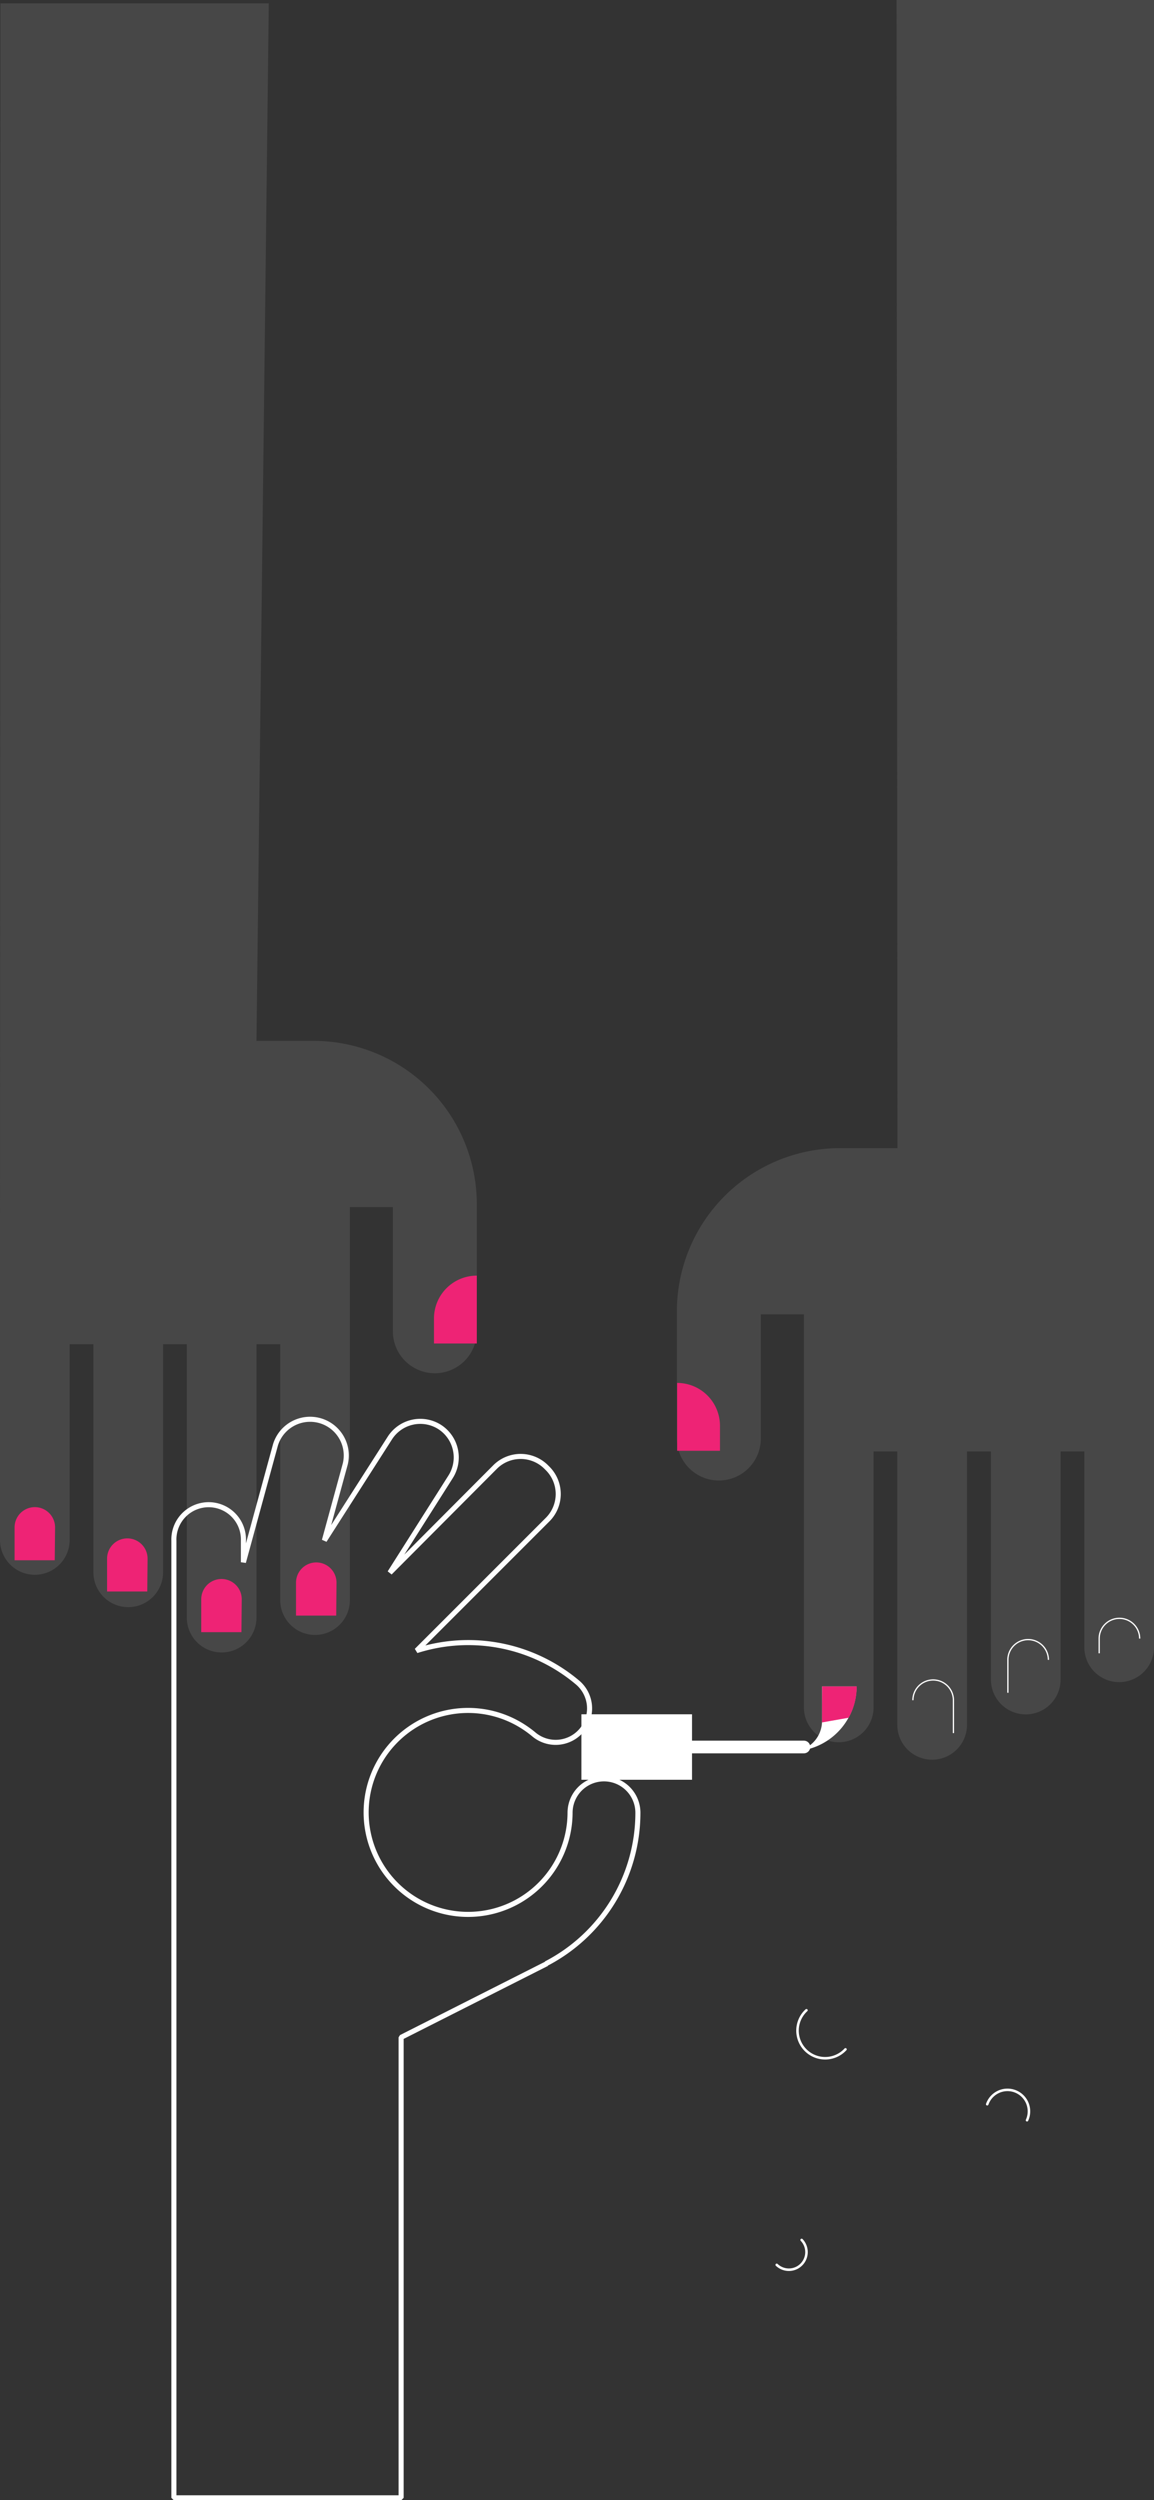 <svg id="Layer_1" data-name="Layer 1" xmlns="http://www.w3.org/2000/svg" viewBox="0 0 227.94 493.74"><rect x="0" y="0" width="227.94" height="493.74" fill="#333333" stroke="none"/><defs><style>.cls-1,.cls-4,.cls-6{fill:none;stroke:#fff;}.cls-1{stroke-linecap:round;stroke-width:0.5px;}.cls-1,.cls-4{stroke-miterlimit:10;}.cls-2{fill:#474747;}.cls-3{fill:#ee2375;}.cls-4{stroke-width:0.25px;}.cls-5{fill:#fff;}.cls-6{stroke-linejoin:bevel;}</style></defs><title>hands</title><path class="cls-1" d="M195,415.56a4.24,4.24,0,1,1,7.86,3.16"/><path class="cls-1" d="M167,404.72a5.46,5.46,0,1,1-7.71-7.72"/><path class="cls-1" d="M158.34,442.36a3.48,3.48,0,0,1-4.92,4.92"/><path class="cls-2" d="M61.94,205.56H50.66L53.09.66H.09L0,256.82v47.32A6.88,6.88,0,0,0,6.88,311h0a6.88,6.88,0,0,0,6.88-6.88V265.46h4.69v45.05a6.88,6.88,0,0,0,6.88,6.88h0a6.88,6.88,0,0,0,6.88-6.88V265.46H36.9v54a6.88,6.88,0,0,0,6.88,6.88h0a6.88,6.88,0,0,0,6.88-6.88v-54h4.69V316a6.88,6.88,0,0,0,6.88,6.88h0A6.88,6.88,0,0,0,69.11,316V262.52h0V238.38H77.6v24.53a8.29,8.29,0,0,0,8.29,8.29h0a8.29,8.29,0,0,0,8.29-8.29v-25.1a32.25,32.25,0,0,0-32.24-32.25Z"/><path class="cls-3" d="M10.81,308.13H2.88v-6.49a4,4,0,0,1,4-4h0a4,4,0,0,1,4,4Z"/><path class="cls-3" d="M29.09,314.3H21.15v-6.49a4,4,0,0,1,4-4h0a4,4,0,0,1,4,4Z"/><path class="cls-3" d="M47.69,322.33H39.75v-6.5a4,4,0,0,1,4-4h0a4,4,0,0,1,4,4Z"/><path class="cls-3" d="M66.41,319.06H58.47v-6.5a4,4,0,0,1,4-4h0a4,4,0,0,1,4,4Z"/><path class="cls-3" d="M94.18,251.92h0a0,0,0,0,1,0,0v13.4a0,0,0,0,1,0,0H85.72a0,0,0,0,1,0,0v-4.94A8.46,8.46,0,0,1,94.18,251.92Z"/><path class="cls-2" d="M166,226.74h11.27L177.09-.34,227.94,0V325.32a6.88,6.88,0,0,1-6.88,6.88h0a6.88,6.88,0,0,1-6.88-6.88V286.64h-4.69v45.05a6.88,6.88,0,0,1-6.88,6.88h0a6.88,6.88,0,0,1-6.88-6.88V286.64H191v54a6.88,6.88,0,0,1-6.88,6.88h0a6.88,6.88,0,0,1-6.88-6.88v-54h-4.69v50.55a6.88,6.88,0,0,1-6.88,6.88h0a6.88,6.88,0,0,1-6.88-6.88V283.7h0V259.56h-8.51v24.53a8.29,8.29,0,0,1-8.29,8.29h0a8.29,8.29,0,0,1-8.29-8.29V259A32.25,32.25,0,0,1,166,226.74Z"/><path class="cls-4" d="M199.08,334.3v-6.5a4,4,0,0,1,4-4h0a4,4,0,0,1,4,4"/><path class="cls-4" d="M217.11,326.51V323.6a4,4,0,0,1,4-4h0a4,4,0,0,1,4,4"/><path class="cls-4" d="M180.32,335.77a4,4,0,0,1,4-4h0a4,4,0,0,1,4,4v6.49"/><path class="cls-3" d="M133.76,273.1h8.46a0,0,0,0,1,0,0v13.4a0,0,0,0,1,0,0h0a8.46,8.46,0,0,1-8.46-8.46V273.1A0,0,0,0,1,133.76,273.1Z" transform="translate(275.97 559.61) rotate(180)"/><rect class="cls-5" x="114.84" y="338.55" width="21.85" height="12.93"/><path class="cls-5" d="M158.79,346.26h-22.1a1.25,1.25,0,0,1,0-2.5h22.1a1.25,1.25,0,0,1,0,2.5Z"/><path class="cls-5" d="M156.39,345.86a12.81,12.81,0,0,0,12.8-12.81h-6.82v6.83a6,6,0,0,1-6,6h0"/><path class="cls-3" d="M162.37,339.88c0,.1,0,.18,0,.28l5.26-.93a12.65,12.65,0,0,0,1.59-6.18h-6.82Z"/><path class="cls-6" d="M126,358a6.7,6.7,0,0,0-13.4,0,20.14,20.14,0,1,1-9.23-17,21.33,21.33,0,0,1,2,1.46,6.7,6.7,0,1,0,8.58-10.29,33.15,33.15,0,0,0-3.27-2.41,33.5,33.5,0,0,0-28.39-3.78l25.88-25.88a7.14,7.14,0,0,0,0-10.1l-.28-.28a7.14,7.14,0,0,0-10.1,0L77,310.59,89,291.66a7.15,7.15,0,0,0-2.19-9.87h0A7.14,7.14,0,0,0,77,284L64.07,304.22l4.13-15.11a7.15,7.15,0,0,0-13.79-3.76l-6.33,23.18v-4.24a6.87,6.87,0,1,0-13.73,0v189H79.23V402.35L108,387.8l-.13,0A33.58,33.58,0,0,0,126,358Z"/></svg>